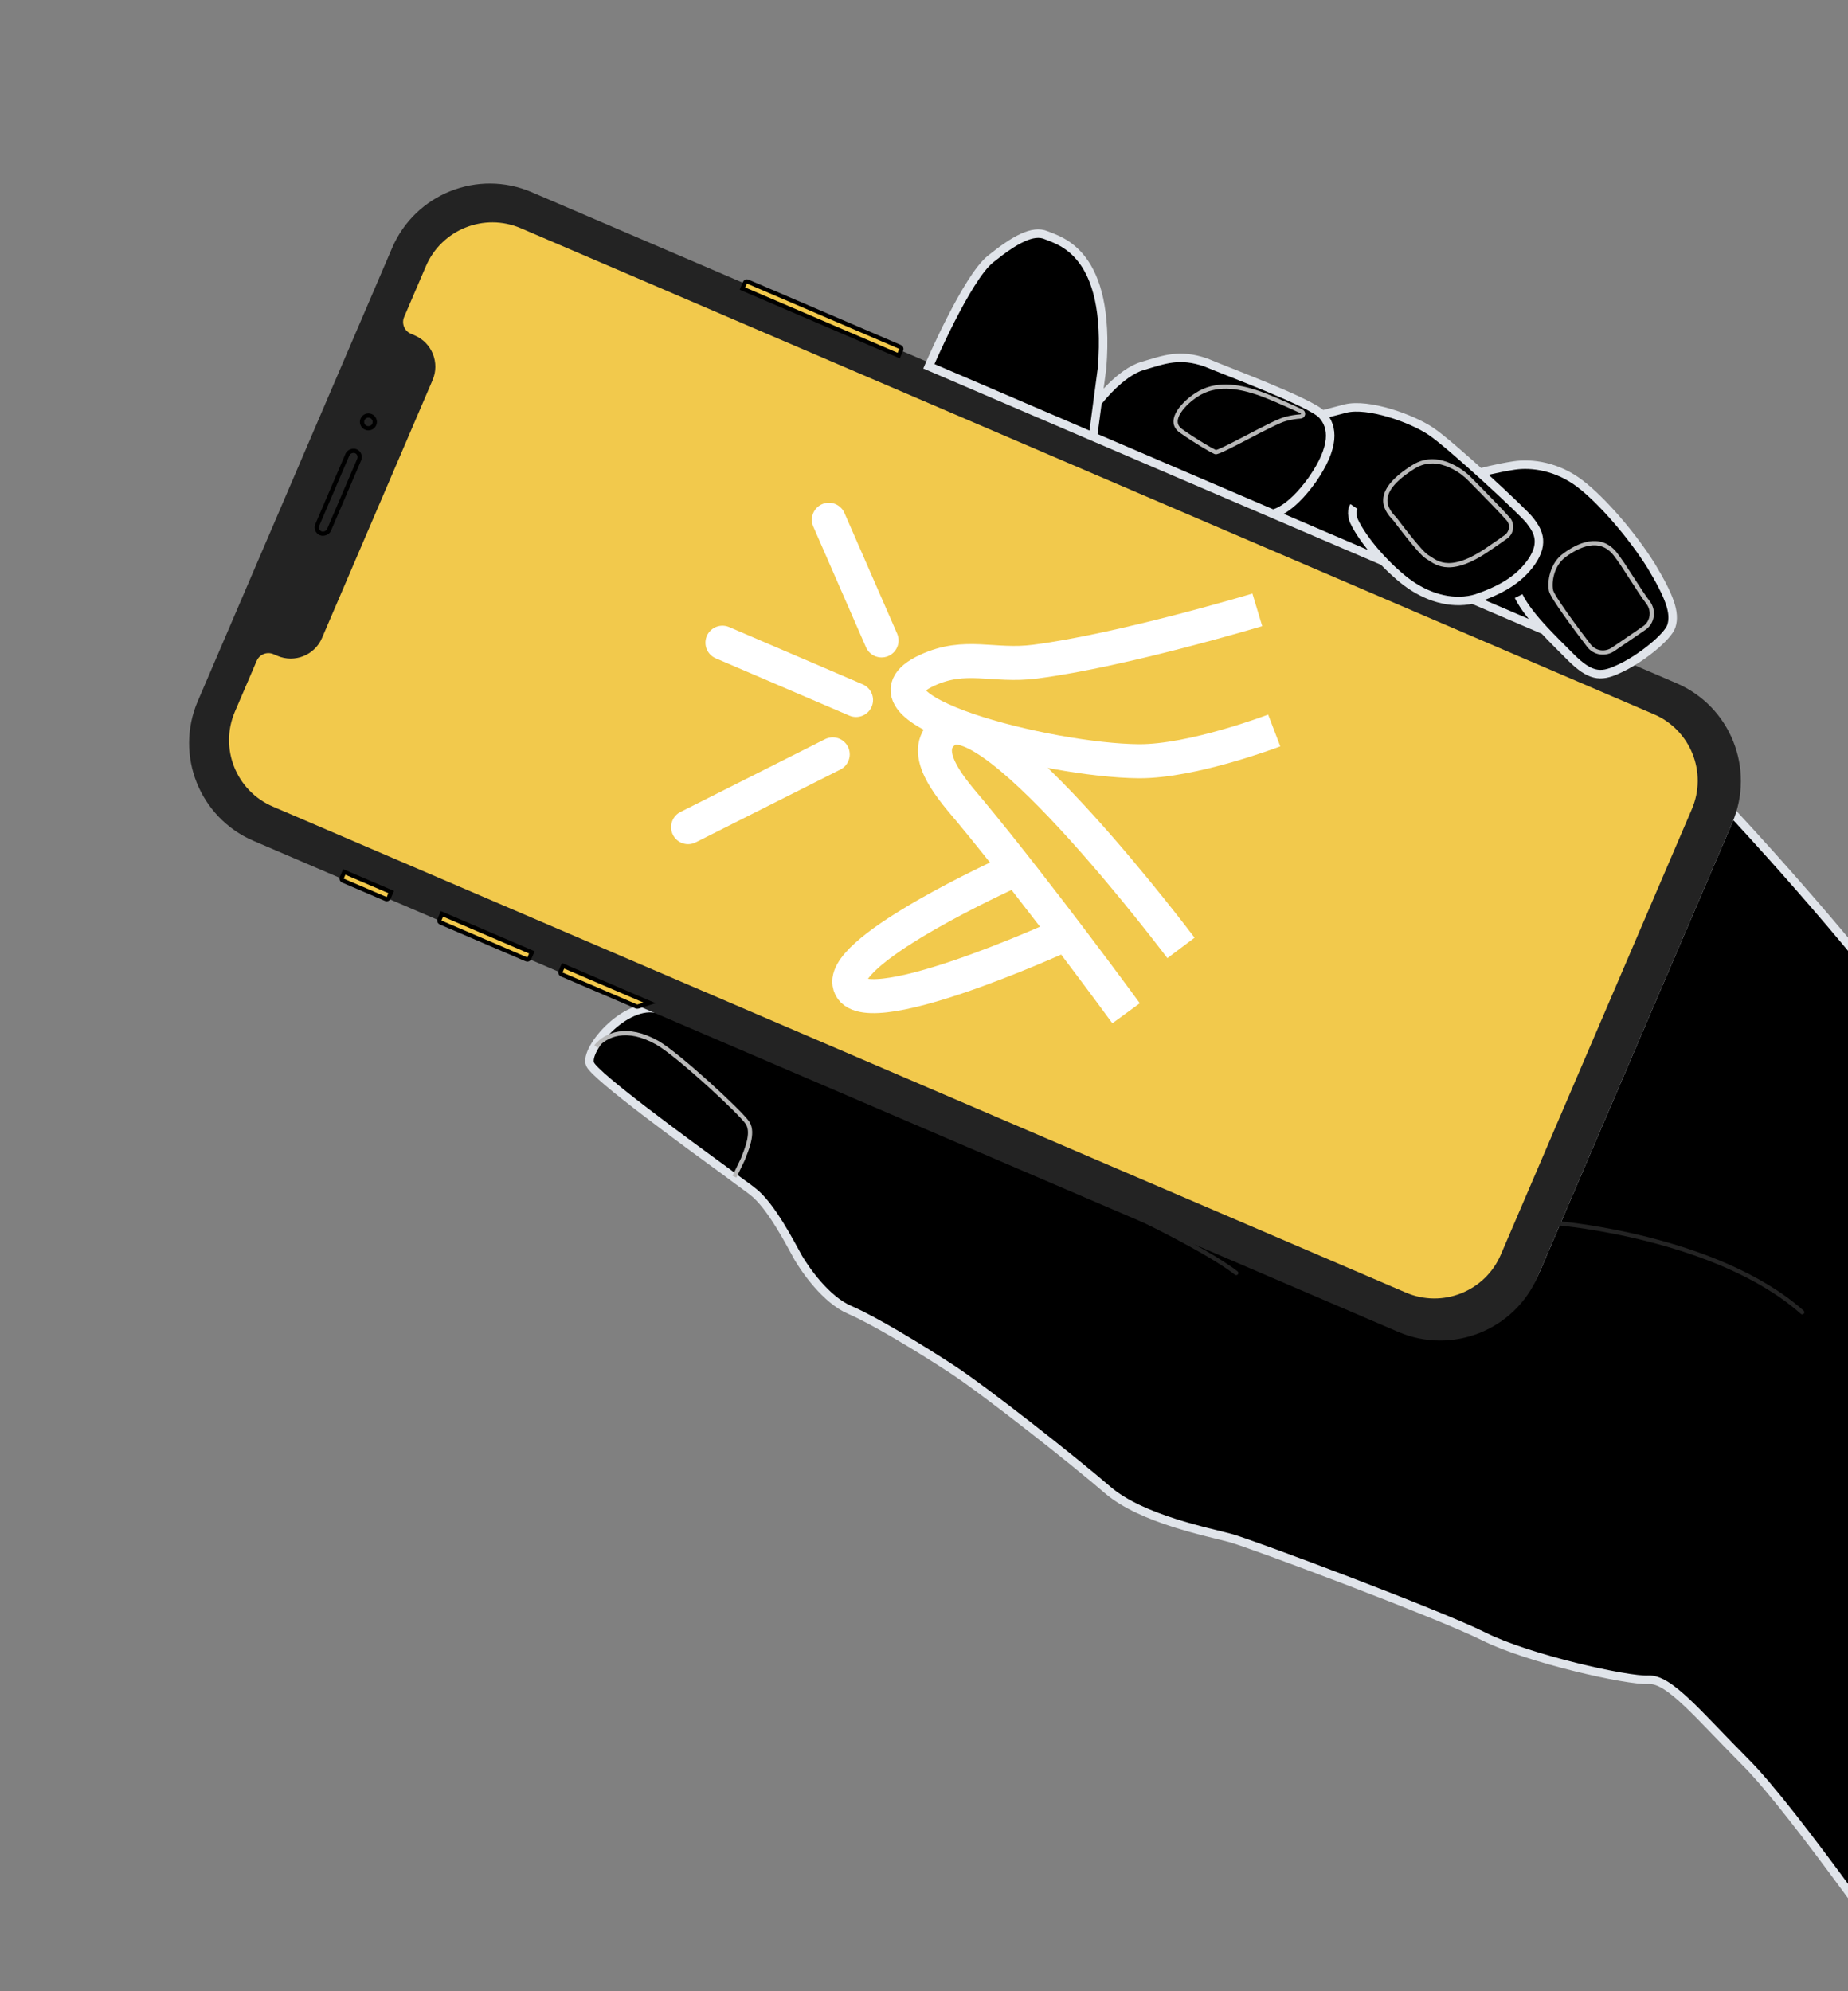 <svg width="194" height="209" viewBox="0 0 194 209" fill="none" xmlns="http://www.w3.org/2000/svg">
<rect x="0" y="0" width="194" height="209" fill="#808080" stroke="none"/>
<path d="M222.258 145.455C223.804 151.022 224.055 154.286 224.055 154.286L200.941 208.182C200.941 208.182 188.235 189.913 183.226 184.948C178.234 179.942 175.235 176.179 173.043 176.308C170.851 176.436 160.439 174.107 155.763 171.762C151.087 169.417 131.463 162.069 129.207 161.442C126.992 160.832 119.855 159.47 116.275 156.381C112.695 153.292 103.368 145.941 99.876 143.667C96.384 141.392 91.761 138.584 89.218 137.493C86.675 136.403 84.531 133.249 83.798 132.013C83.084 130.735 80.957 126.521 79.012 125.055C78.655 124.757 77.717 124.112 76.546 123.221C71.847 119.797 62.531 112.985 61.957 111.719C61.225 110.143 66.037 104.583 69.483 106.06L146.594 139.131C152.257 141.559 158.817 138.937 161.246 133.274L181.826 85.284C181.826 85.284 193.532 97.734 202.454 109.767C211.376 121.8 220.713 139.887 222.258 145.455Z" fill="black"/>
<path d="M224.055 154.286C224.055 154.286 223.804 151.022 222.258 145.455C220.713 139.887 211.376 121.8 202.454 109.767C193.532 97.734 181.826 85.284 181.826 85.284L161.246 133.274C158.817 138.937 152.257 141.559 146.594 139.131L69.483 106.06C66.037 104.583 61.225 110.143 61.957 111.719C62.531 112.985 71.847 119.797 76.546 123.221C77.717 124.112 78.655 124.757 79.012 125.055C80.957 126.521 83.084 130.735 83.798 132.013C84.531 133.249 86.675 136.403 89.218 137.493C91.761 138.584 96.384 141.392 99.876 143.667C103.368 145.941 112.695 153.292 116.275 156.381C119.855 159.47 126.992 160.832 129.207 161.442C131.463 162.069 151.087 169.417 155.763 171.762C160.439 174.107 170.851 176.436 173.043 176.308C175.235 176.179 178.234 179.942 183.226 184.948C188.235 189.913 200.941 208.182 200.941 208.182" stroke="#E0E4EA" stroke-width="0.893" stroke-miterlimit="10" stroke-linecap="round"/>
<path d="M163.719 128.41C163.719 128.41 180.256 129.82 189.196 137.734" stroke="#232323" stroke-width="0.446" stroke-miterlimit="10" stroke-linecap="round"/>
<path d="M114.6 125.409C117.071 126.63 126.319 130.92 129.776 133.617" stroke="#232323" stroke-width="0.446" stroke-linecap="round"/>
<path d="M55.639 20.58C50.202 18.249 43.905 20.766 41.573 26.203L21.168 73.782C18.837 79.219 21.354 85.516 26.79 87.847L146.969 139.388C152.406 141.719 158.703 139.202 161.035 133.765L181.44 86.186C183.771 80.749 181.254 74.452 175.818 72.12L55.639 20.58Z" fill="#232323" stroke="#232323" stroke-width="0.893"/>
<path d="M28.554 84.865L147.502 135.877C151.466 137.577 156.058 135.742 157.758 131.778L177.812 85.019C179.512 81.054 177.676 76.463 173.712 74.762L54.764 23.75C50.8 22.05 46.208 23.885 44.508 27.85L42.221 33.182C41.881 33.975 42.248 34.893 43.041 35.233L43.451 35.409C45.15 36.138 45.936 38.105 45.208 39.804L33.598 66.876C32.87 68.574 30.901 69.361 29.203 68.632L28.792 68.457C28 68.117 27.081 68.484 26.741 69.276L24.454 74.609C22.754 78.573 24.59 83.165 28.554 84.865Z" fill="#F2C94C" stroke="#232323" stroke-width="0.446"/>
<path d="M97.51 38.443C97.51 38.443 101.485 29.173 103.988 27.187C106.508 25.16 108.425 24.088 109.819 24.686C111.214 25.284 116.64 26.446 115.694 38.617L115.215 42.224C115.215 42.224 117.581 39.086 119.96 38.407C122.298 37.71 123.822 37.101 126.576 38.04C128.586 38.902 137.598 42.232 138.793 43.522L141.255 42.878C143.64 42.298 148.152 43.893 150.191 45.253C151.148 45.887 153.275 47.722 155.364 49.61C155.364 49.61 157.017 49.152 158.939 48.859C160.861 48.567 163.504 48.972 165.848 50.754C168.191 52.536 171.367 56.229 173.352 59.411C175.28 62.617 175.9 64.34 175.46 65.706C175.126 66.825 172.131 69.279 169.752 70.299C167.999 71.101 166.892 70.966 164.917 69.002C163.986 68.065 163.006 67.107 162.113 66.148L154.577 62.916C152.284 63.437 149.725 62.684 147.556 61.022C146.873 60.498 146.051 59.76 145.238 58.911L133.604 53.922L124.171 49.877L114.737 45.831L97.51 38.443Z" fill="black"/>
<path d="M114.737 45.831L115.694 38.617C116.64 26.446 111.214 25.284 109.819 24.686C108.425 24.088 106.508 25.16 103.988 27.187C101.485 29.173 97.51 38.443 97.51 38.443L114.737 45.831ZM114.737 45.831L124.171 49.877L133.604 53.922M115.215 42.224C115.215 42.224 117.581 39.086 119.96 38.407C122.298 37.71 123.822 37.101 126.576 38.04C128.586 38.902 137.598 42.232 138.793 43.522M138.793 43.522C139.988 44.811 140.152 46.921 137.754 50.36C135.333 53.741 133.604 53.922 133.604 53.922M138.793 43.522L141.255 42.878C143.64 42.298 148.152 43.893 150.191 45.253C152.271 46.631 159.881 53.683 160.596 54.62C161.311 55.558 162.266 56.842 160.753 59.01C159.405 60.908 157.447 61.962 154.998 62.806C154.858 62.847 154.718 62.884 154.577 62.916M133.604 53.922L145.238 58.911M142.137 53.163C141.75 53.725 142.125 54.663 142.125 54.663C143.244 57.036 145.839 59.703 147.556 61.022C149.725 62.684 152.284 63.437 154.577 62.916M155.364 49.61C155.364 49.61 157.017 49.152 158.939 48.859C160.861 48.567 163.504 48.972 165.848 50.754C168.191 52.536 171.367 56.229 173.352 59.411C175.28 62.617 175.9 64.34 175.46 65.706C175.126 66.825 172.131 69.279 169.752 70.299C167.999 71.101 166.892 70.966 164.917 69.002C163.986 68.065 163.006 67.107 162.113 66.148M159.422 62.566C160.003 63.735 160.989 64.943 162.113 66.148M154.577 62.916L162.113 66.148" stroke="#E0E4EA" stroke-width="0.893" stroke-miterlimit="10"/>
<path d="M62.566 109.843C63.592 108.583 65.796 107.634 69.001 109.446C71.151 110.66 77.83 116.826 78.492 117.887C79.154 118.948 78.322 120.776 77.993 121.655L77.102 123.506" stroke="#B8B8B8" stroke-width="0.446" stroke-miterlimit="10"/>
<path d="M172.595 65.933C173.48 65.341 173.668 64.111 173.018 63.249C172.022 61.948 170.487 59.299 169.538 58.115C167.921 56.11 165.629 57.264 164.287 58.242C162.904 59.203 162.634 61.078 162.827 61.987C162.944 62.62 165.463 66.031 166.805 67.772C167.432 68.575 168.539 68.71 169.365 68.141L172.595 65.933Z" stroke="#B8B8B8" stroke-width="0.446" stroke-miterlimit="10"/>
<path d="M146.432 54.472C146.432 54.472 149.08 58.035 149.824 58.452C150.609 58.886 151.922 60.468 155.907 57.855C156.869 57.199 157.619 56.696 158.117 56.326C158.691 55.893 158.82 55.026 158.328 54.475C157.151 53.144 154.093 50.084 154.093 50.084C154.093 50.084 151.187 47.236 148.391 48.999C144.341 51.535 145.243 53.282 146.432 54.472Z" stroke="#B8B8B8" stroke-width="0.446" stroke-miterlimit="10"/>
<path d="M125.597 41.454C124.46 42.18 122.414 44.119 123.979 45.227C125.543 46.335 127.219 47.297 127.588 47.455C127.957 47.613 133.525 44.368 134.902 43.988C135.453 43.835 136.027 43.742 136.525 43.713C136.824 43.695 136.901 43.291 136.613 43.168C135.237 42.529 132.916 41.485 131.756 41.133C130.045 40.593 127.637 40.095 125.597 41.454Z" stroke="#B8B8B8" stroke-width="0.446" stroke-miterlimit="10"/>
<path d="M35.879 92.133C35.83 92.246 35.883 92.377 35.996 92.426L40.508 94.361C40.621 94.409 40.752 94.357 40.801 94.244L41.065 93.629L36.142 91.518L35.879 92.133Z" fill="#F2C94C" stroke="black" stroke-width="0.446"/>
<path d="M46.133 96.534C46.084 96.647 46.136 96.779 46.25 96.827L55.273 100.697C55.387 100.746 55.518 100.693 55.566 100.58L55.83 99.965L46.396 95.919L46.133 96.534Z" fill="#F2C94C" stroke="black" stroke-width="0.446"/>
<path d="M78.203 29.673L77.939 30.288L94.346 37.324L94.61 36.709C94.658 36.596 94.606 36.465 94.493 36.416L78.496 29.556C78.383 29.507 78.252 29.56 78.203 29.673Z" fill="#F2C94C" stroke="black" stroke-width="0.446"/>
<path d="M58.847 101.986C58.799 102.099 58.851 102.23 58.965 102.279L66.811 105.644C66.86 105.665 66.915 105.668 66.966 105.652L68.196 105.266L59.111 101.37L58.847 101.986Z" fill="#F2C94C" stroke="black" stroke-width="0.446"/>
<rect x="33.045" y="55.708" width="9.372" height="1.339" rx="0.669" transform="rotate(-66.787 33.045 55.708)" stroke="black" stroke-width="0.446"/>
<circle cx="38.674" cy="44.283" r="0.669" transform="rotate(-66.787 38.674 44.283)" stroke="black" stroke-width="0.446"/>
<path d="M87.418 79.177L72.235 86.82M89.865 73.472L75.84 67.457M92.545 67.222L87.012 54.555" stroke="white" stroke-width="3.57" stroke-linecap="round"/>
<path d="M118.216 106.354C118.216 106.354 109.236 94.06 101.909 85.206C100.258 83.211 96.162 78.881 99.296 76.687C104.229 73.234 123.977 99.495 123.977 99.495M133.765 76.672C133.765 76.672 125.205 79.945 119.536 79.898C110.055 79.821 88.618 74.404 97.308 70.365C101.38 68.473 104.249 70.019 108.667 69.447C117.92 68.249 131.99 64.008 131.99 64.008M111.348 98.261C111.348 98.261 89.894 108.04 89.168 103.225C88.598 99.442 105.718 91.665 105.718 91.665" stroke="white" stroke-width="3.57"/>
</svg>
